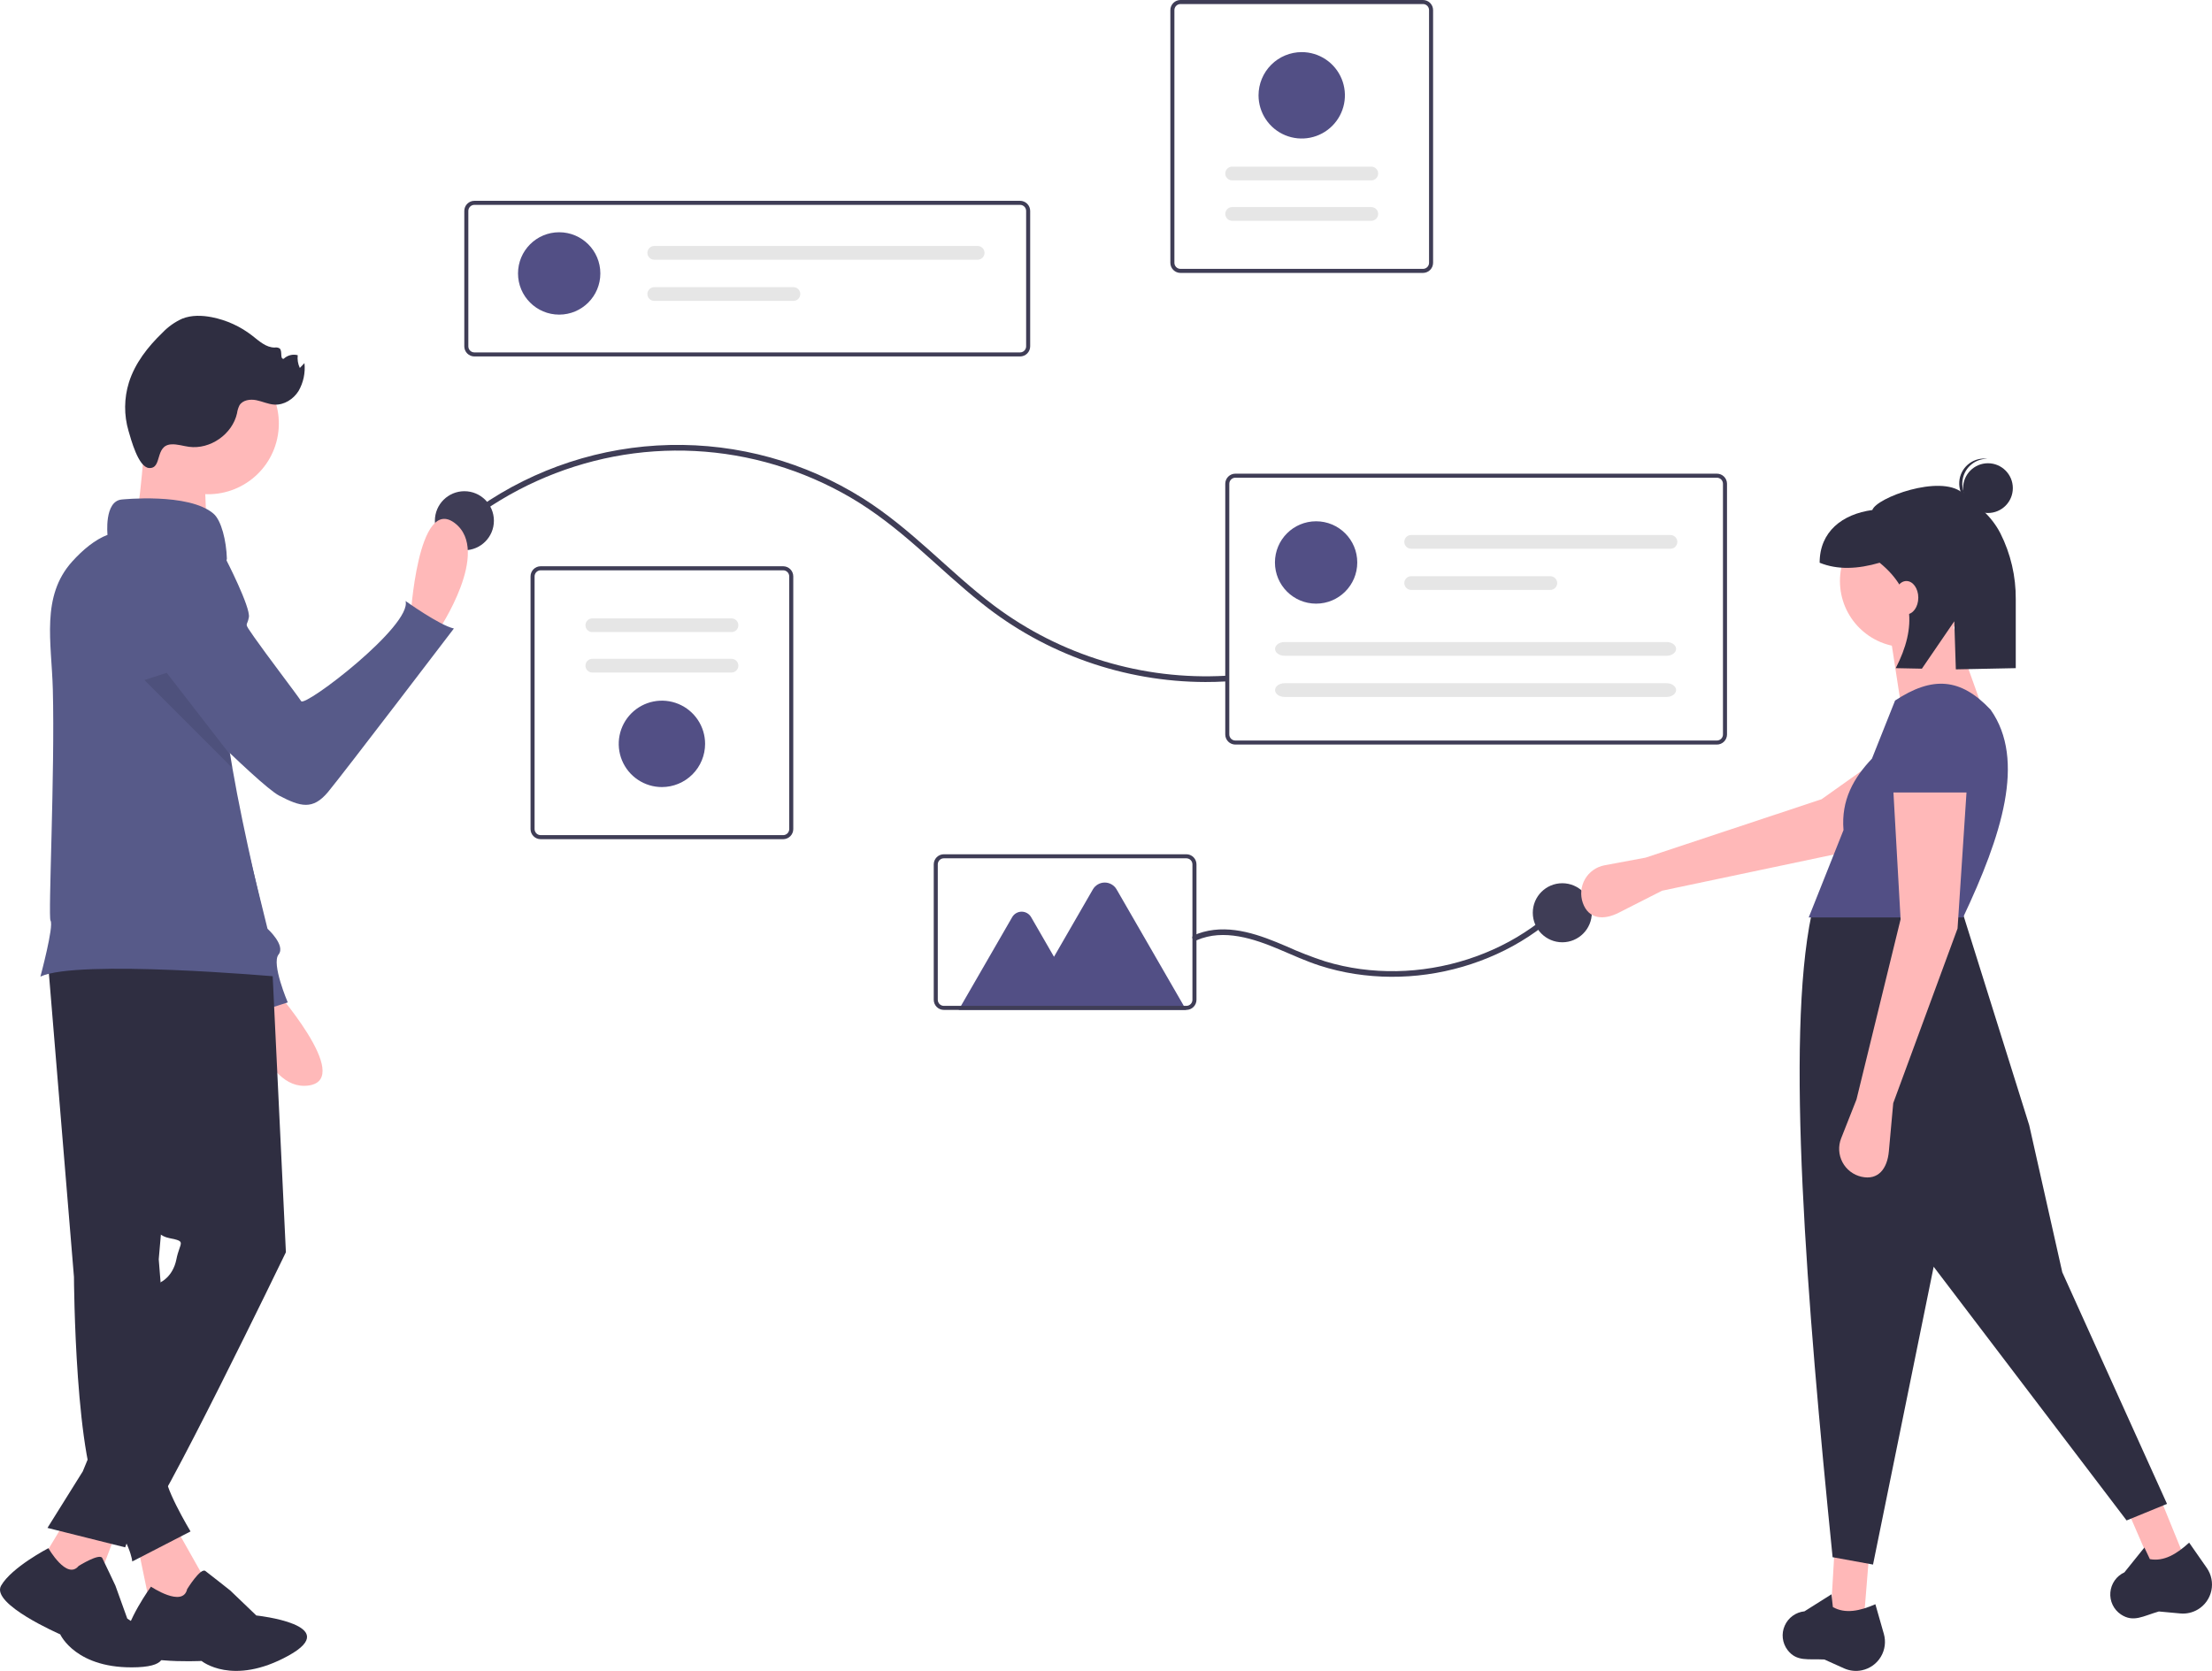 <svg width="450" height="340" viewBox="0 0 450 340" fill="none" xmlns="http://www.w3.org/2000/svg">
<path d="M207.519 72.533H96.51C95.965 72.532 95.442 72.315 95.057 71.93C94.671 71.544 94.454 71.021 94.454 70.476V42.919C94.454 42.374 94.671 41.851 95.057 41.465C95.442 41.08 95.965 40.863 96.51 40.862H207.519C208.064 40.863 208.586 41.08 208.972 41.465C209.357 41.851 209.574 42.374 209.575 42.919V70.476C209.574 71.021 209.357 71.544 208.972 71.93C208.586 72.315 208.064 72.532 207.519 72.533ZM96.51 41.685C96.183 41.685 95.869 41.816 95.638 42.047C95.407 42.278 95.276 42.592 95.276 42.919V70.476C95.276 70.803 95.407 71.117 95.638 71.348C95.869 71.579 96.183 71.71 96.51 71.71H207.519C207.846 71.71 208.16 71.579 208.391 71.348C208.622 71.117 208.752 70.803 208.752 70.476V42.919C208.752 42.592 208.622 42.278 208.391 42.047C208.16 41.816 207.846 41.685 207.519 41.685L96.51 41.685Z" fill="#3F3D56"/>
<path d="M113.758 64.02C118.383 64.02 122.132 60.268 122.132 55.64C122.132 51.012 118.383 47.26 113.758 47.26C109.133 47.26 105.384 51.012 105.384 55.64C105.384 60.268 109.133 64.02 113.758 64.02Z" fill="#524F85"/>
<path d="M133.098 50.054C132.728 50.054 132.373 50.201 132.111 50.463C131.849 50.725 131.702 51.08 131.702 51.45C131.702 51.821 131.849 52.176 132.111 52.438C132.373 52.7 132.728 52.847 133.098 52.847H198.893C199.263 52.847 199.618 52.7 199.88 52.438C200.142 52.176 200.289 51.821 200.289 51.45C200.289 51.08 200.142 50.725 199.88 50.463C199.618 50.201 199.263 50.054 198.893 50.054H133.098Z" fill="#E6E6E6"/>
<path d="M133.098 58.434C132.728 58.434 132.373 58.581 132.111 58.843C131.849 59.105 131.702 59.46 131.702 59.83C131.702 60.201 131.849 60.556 132.111 60.818C132.373 61.08 132.728 61.227 133.098 61.227H161.41C161.593 61.227 161.775 61.191 161.945 61.121C162.114 61.051 162.269 60.948 162.398 60.819C162.528 60.689 162.631 60.535 162.702 60.365C162.772 60.196 162.808 60.014 162.808 59.83C162.808 59.647 162.772 59.465 162.702 59.295C162.631 59.126 162.528 58.971 162.398 58.842C162.269 58.712 162.114 58.609 161.945 58.539C161.775 58.469 161.593 58.433 161.41 58.434H133.098Z" fill="#E6E6E6"/>
<path d="M159.325 170.759H109.988C109.443 170.758 108.92 170.541 108.535 170.155C108.149 169.77 107.933 169.247 107.932 168.702V117.282C107.933 116.736 108.149 116.213 108.535 115.828C108.92 115.442 109.443 115.225 109.988 115.225H159.325C159.87 115.225 160.393 115.442 160.778 115.828C161.164 116.213 161.38 116.736 161.381 117.282V168.702C161.38 169.247 161.164 169.77 160.778 170.155C160.393 170.541 159.87 170.758 159.325 170.759ZM109.988 116.047C109.661 116.048 109.347 116.178 109.116 116.409C108.885 116.641 108.755 116.954 108.754 117.282V168.702C108.755 169.029 108.885 169.343 109.116 169.574C109.347 169.805 109.661 169.935 109.988 169.936H159.325C159.652 169.935 159.966 169.805 160.197 169.574C160.428 169.343 160.558 169.029 160.559 168.702V117.282C160.558 116.954 160.428 116.641 160.197 116.409C159.966 116.178 159.652 116.048 159.325 116.047H109.988Z" fill="#3F3D56"/>
<path d="M120.501 125.828C120.13 125.828 119.775 125.975 119.514 126.237C119.252 126.499 119.105 126.854 119.105 127.225C119.105 127.595 119.252 127.951 119.514 128.212C119.775 128.474 120.13 128.622 120.501 128.622H148.813C149.183 128.622 149.538 128.474 149.799 128.212C150.061 127.951 150.208 127.595 150.208 127.225C150.208 126.854 150.061 126.499 149.799 126.237C149.538 125.975 149.183 125.828 148.813 125.828H120.501Z" fill="#E6E6E6"/>
<path d="M120.501 134.057C120.317 134.057 120.135 134.093 119.966 134.163C119.796 134.233 119.642 134.335 119.512 134.465C119.382 134.595 119.279 134.749 119.209 134.919C119.139 135.088 119.102 135.27 119.102 135.454C119.102 135.637 119.139 135.819 119.209 135.989C119.279 136.158 119.382 136.312 119.512 136.442C119.642 136.572 119.796 136.675 119.966 136.745C120.135 136.815 120.317 136.851 120.501 136.85H148.813C149.183 136.85 149.538 136.703 149.799 136.441C150.061 136.179 150.208 135.824 150.208 135.454C150.208 135.083 150.061 134.728 149.799 134.466C149.538 134.204 149.183 134.057 148.813 134.057H120.501Z" fill="#E6E6E6"/>
<path d="M134.657 160.155C132.919 160.155 131.221 159.639 129.776 158.673C128.331 157.707 127.205 156.334 126.54 154.728C125.875 153.122 125.702 151.354 126.04 149.649C126.379 147.943 127.216 146.377 128.445 145.147C129.673 143.918 131.239 143.081 132.943 142.741C134.647 142.402 136.413 142.576 138.019 143.242C139.624 143.907 140.996 145.034 141.961 146.48C142.926 147.925 143.442 149.625 143.442 151.364C143.439 153.695 142.513 155.929 140.866 157.577C139.219 159.225 136.986 160.152 134.657 160.155Z" fill="#524F85"/>
<path d="M240.149 0H289.486C290.031 0.001 290.554 0.218 290.939 0.603C291.324 0.989 291.541 1.512 291.542 2.057V53.477C291.541 54.022 291.324 54.545 290.939 54.931C290.554 55.317 290.031 55.534 289.486 55.534H240.149C239.604 55.534 239.081 55.317 238.696 54.931C238.31 54.545 238.093 54.022 238.093 53.477V2.057C238.093 1.512 238.31 0.989 238.696 0.603C239.081 0.218 239.604 0.001 240.149 0ZM289.486 54.711C289.813 54.711 290.127 54.581 290.358 54.349C290.589 54.118 290.719 53.804 290.72 53.477V2.057C290.719 1.73 290.589 1.416 290.358 1.185C290.127 0.953 289.813 0.823 289.486 0.823H240.149C239.822 0.823 239.508 0.953 239.277 1.185C239.046 1.416 238.915 1.73 238.915 2.057V53.477C238.915 53.804 239.046 54.118 239.277 54.349C239.508 54.581 239.822 54.711 240.149 54.711H289.486Z" fill="#3F3D56"/>
<path d="M278.973 44.931C279.343 44.931 279.698 44.783 279.96 44.521C280.222 44.26 280.369 43.904 280.369 43.534C280.369 43.163 280.222 42.808 279.96 42.546C279.698 42.284 279.343 42.137 278.973 42.137H250.661C250.291 42.137 249.936 42.284 249.675 42.546C249.413 42.808 249.266 43.163 249.266 43.534C249.266 43.904 249.413 44.26 249.675 44.521C249.936 44.783 250.291 44.931 250.661 44.931H278.973Z" fill="#E6E6E6"/>
<path d="M278.973 36.702C279.343 36.702 279.698 36.555 279.96 36.293C280.222 36.031 280.369 35.675 280.369 35.305C280.369 34.935 280.222 34.579 279.96 34.318C279.698 34.056 279.343 33.908 278.973 33.908H250.661C250.291 33.908 249.936 34.056 249.675 34.318C249.413 34.579 249.266 34.935 249.266 35.305C249.266 35.675 249.413 36.031 249.675 36.293C249.936 36.555 250.291 36.702 250.661 36.702H278.973Z" fill="#E6E6E6"/>
<path d="M264.817 10.604C266.555 10.604 268.253 11.119 269.698 12.085C271.143 13.051 272.269 14.424 272.934 16.031C273.599 17.637 273.773 19.405 273.434 21.11C273.095 22.815 272.258 24.382 271.029 25.611C269.801 26.841 268.235 27.678 266.531 28.017C264.827 28.357 263.061 28.183 261.455 27.517C259.85 26.852 258.478 25.725 257.513 24.279C256.548 22.834 256.032 21.134 256.032 19.395C256.035 17.064 256.961 14.83 258.608 13.181C260.255 11.533 262.488 10.606 264.817 10.604Z" fill="#524F85"/>
<path d="M95.088 106.38C103.818 99.613 114.019 94.999 124.863 92.91C135.793 90.826 147.064 91.405 157.723 94.6C163.081 96.196 168.229 98.429 173.058 101.249C177.977 104.127 182.423 107.67 186.7 111.421C191.033 115.221 195.223 119.19 199.746 122.768C212.659 133.097 228.69 138.741 245.222 138.777C246.588 138.779 247.953 138.741 249.316 138.664C250.056 138.623 250.06 137.467 249.316 137.508C232.465 138.436 215.824 133.404 202.307 123.292C197.619 119.784 193.338 115.773 188.968 111.887C184.732 108.118 180.382 104.453 175.575 101.425C163.818 94.013 150.14 90.229 136.248 90.546C122.356 90.863 108.865 95.266 97.457 103.207C96.373 103.962 95.313 104.75 94.271 105.562C93.685 106.019 94.508 106.832 95.088 106.38V106.38Z" fill="#3F3D56"/>
<path d="M94.475 111.968C97.79 111.968 100.478 109.278 100.478 105.96C100.478 102.642 97.79 99.952 94.475 99.952C91.159 99.952 88.471 102.642 88.471 105.96C88.471 109.278 91.159 111.968 94.475 111.968Z" fill="#3F3D56"/>
<path d="M317.827 191.739C321.143 191.739 323.831 189.049 323.831 185.731C323.831 182.412 321.143 179.722 317.827 179.722C314.512 179.722 311.824 182.412 311.824 185.731C311.824 189.049 314.512 191.739 317.827 191.739Z" fill="#3F3D56"/>
<path d="M349.28 151.506H251.316C250.771 151.505 250.249 151.288 249.863 150.902C249.478 150.517 249.261 149.994 249.261 149.448V98.44C249.261 97.895 249.478 97.372 249.863 96.986C250.249 96.6 250.771 96.383 251.316 96.383H349.28C349.825 96.383 350.347 96.6 350.733 96.986C351.118 97.372 351.335 97.895 351.336 98.44V149.448C351.335 149.994 351.118 150.517 350.733 150.902C350.347 151.288 349.825 151.505 349.28 151.506ZM251.316 97.206C250.989 97.206 250.676 97.336 250.444 97.568C250.213 97.799 250.083 98.113 250.083 98.44V149.448C250.083 149.776 250.213 150.089 250.444 150.321C250.676 150.552 250.989 150.682 251.316 150.683H349.28C349.607 150.682 349.92 150.552 350.152 150.321C350.383 150.089 350.513 149.776 350.513 149.448V98.44C350.513 98.113 350.383 97.799 350.152 97.568C349.92 97.336 349.607 97.206 349.28 97.206H251.316Z" fill="#3F3D56"/>
<path d="M267.743 122.832C272.367 122.832 276.116 119.081 276.116 114.452C276.116 109.824 272.367 106.073 267.743 106.073C263.118 106.073 259.369 109.824 259.369 114.452C259.369 119.081 263.118 122.832 267.743 122.832Z" fill="#524F85"/>
<path d="M287.082 108.866C286.899 108.866 286.717 108.901 286.547 108.971C286.378 109.041 286.224 109.144 286.094 109.274C285.964 109.404 285.861 109.558 285.791 109.727C285.72 109.897 285.684 110.079 285.684 110.263C285.684 110.446 285.72 110.628 285.791 110.798C285.861 110.967 285.964 111.121 286.094 111.251C286.224 111.381 286.378 111.484 286.547 111.554C286.717 111.624 286.899 111.66 287.082 111.659H339.832C340.202 111.659 340.557 111.512 340.819 111.25C341.08 110.988 341.227 110.633 341.227 110.263C341.227 109.892 341.08 109.537 340.819 109.275C340.557 109.013 340.202 108.866 339.832 108.866H287.082Z" fill="#E6E6E6"/>
<path d="M287.082 117.246C286.899 117.245 286.717 117.281 286.547 117.351C286.378 117.421 286.224 117.524 286.094 117.654C285.964 117.784 285.861 117.938 285.791 118.107C285.72 118.277 285.684 118.459 285.684 118.642C285.684 118.826 285.72 119.008 285.791 119.178C285.861 119.347 285.964 119.501 286.094 119.631C286.224 119.761 286.378 119.863 286.547 119.934C286.717 120.004 286.899 120.039 287.082 120.039H315.394C315.764 120.039 316.119 119.892 316.381 119.63C316.643 119.368 316.79 119.013 316.79 118.642C316.79 118.272 316.643 117.917 316.381 117.655C316.119 117.393 315.764 117.246 315.394 117.246H287.082Z" fill="#E6E6E6"/>
<path d="M261.32 130.643C260.258 130.643 259.394 131.269 259.394 132.039C259.394 132.81 260.258 133.436 261.32 133.436H339.051C340.113 133.436 340.976 132.81 340.976 132.039C340.976 131.269 340.113 130.643 339.051 130.643H261.32Z" fill="#E6E6E6"/>
<path d="M261.32 139.023C260.258 139.023 259.394 139.649 259.394 140.419C259.394 141.189 260.258 141.816 261.32 141.816H339.051C340.113 141.816 340.976 141.189 340.976 140.419C340.976 139.649 340.113 139.023 339.051 139.023H261.32Z" fill="#E6E6E6"/>
<path d="M243.441 191.324C248.968 188.925 255.139 191.016 260.348 193.228C263.031 194.367 265.685 195.582 268.461 196.481C270.797 197.236 273.189 197.803 275.615 198.178C280.483 198.924 285.433 198.954 290.31 198.268C295.211 197.584 299.988 196.194 304.491 194.141C308.97 192.11 313.109 189.402 316.765 186.111C317.23 185.691 317.686 185.261 318.133 184.821C318.665 184.3 317.848 183.482 317.316 184.004C313.796 187.438 309.755 190.292 305.343 192.462C300.949 194.624 296.262 196.131 291.432 196.934C286.586 197.752 281.644 197.837 276.773 197.187C274.343 196.858 271.943 196.336 269.596 195.626C266.9 194.748 264.255 193.72 261.674 192.547C256.416 190.287 250.574 188.075 244.797 189.633C244.135 189.816 243.487 190.048 242.858 190.326C242.178 190.621 242.766 191.617 243.441 191.324V191.324Z" fill="#3F3D56"/>
<path d="M241.306 205.503H195.023L205.915 186.624C206.11 186.286 206.391 186.005 206.729 185.809C207.067 185.614 207.451 185.511 207.841 185.511C208.232 185.511 208.615 185.614 208.953 185.809C209.292 186.005 209.572 186.286 209.768 186.624L214.42 194.689L222.332 180.976C222.576 180.552 222.928 180.201 223.351 179.956C223.775 179.711 224.255 179.583 224.744 179.583C225.233 179.583 225.713 179.711 226.136 179.956C226.559 180.201 226.911 180.552 227.155 180.976L241.306 205.503Z" fill="#524F85"/>
<path d="M241.35 205.498H192.012C191.467 205.498 190.945 205.281 190.559 204.895C190.174 204.509 189.957 203.987 189.957 203.441V175.885C189.957 175.339 190.174 174.816 190.559 174.431C190.945 174.045 191.467 173.828 192.012 173.828H241.35C241.895 173.828 242.417 174.045 242.803 174.431C243.188 174.816 243.405 175.339 243.406 175.885V203.441C243.405 203.987 243.188 204.509 242.803 204.895C242.417 205.281 241.895 205.498 241.35 205.498ZM192.012 174.65C191.685 174.651 191.372 174.781 191.14 175.012C190.909 175.244 190.779 175.557 190.779 175.885V203.441C190.779 203.768 190.909 204.082 191.14 204.313C191.372 204.545 191.685 204.675 192.012 204.675H241.35C241.677 204.675 241.99 204.545 242.222 204.313C242.453 204.082 242.583 203.768 242.583 203.441V175.885C242.583 175.557 242.453 175.244 242.222 175.012C241.99 174.781 241.677 174.651 241.35 174.65H192.012Z" fill="#3F3D56"/>
<path d="M338.119 181.246L329.325 185.715C326.186 187.31 323.157 187.037 321.997 183.711C321.721 182.92 321.619 182.078 321.698 181.243C321.777 180.409 322.036 179.601 322.456 178.876C322.876 178.15 323.447 177.524 324.131 177.041C324.816 176.557 325.596 176.227 326.42 176.073L334.778 174.512L370.575 162.627L392.259 147.24L400.208 159.913L375.152 173.443L338.119 181.246Z" fill="#FFB8B8"/>
<path d="M379.172 329.583L372.443 328.461L373.191 315.742H380.293L379.172 329.583Z" fill="#FFB8B8"/>
<path d="M444.475 317.161L437.964 319.193L432.903 307.503L439.243 304.3L444.475 317.161Z" fill="#FFB8B8"/>
<path d="M440.849 306.016L432.625 309.383L393.376 257.761L381.041 318.361L372.817 316.864C367.541 264.62 363.24 211.33 368.518 186.127L398.983 184.817L412.814 228.958L419.542 258.883L440.849 306.016Z" fill="#2F2E41"/>
<path d="M378.801 339.869C377.571 340.133 376.289 339.996 375.141 339.48L371.144 337.68C367.793 337.507 365.511 338.175 363.645 335.739C363.118 335.042 362.788 334.217 362.687 333.35C362.587 332.482 362.72 331.603 363.074 330.805C363.424 330.004 363.981 329.31 364.688 328.795C365.395 328.281 366.226 327.964 367.095 327.877L372.585 324.415L372.873 327.01C375.382 328.433 378.361 327.818 381.518 326.433L383.241 332.469C383.463 333.247 383.523 334.062 383.418 334.865C383.312 335.667 383.042 336.439 382.626 337.133C382.21 337.827 381.656 338.428 380.998 338.898C380.34 339.369 379.592 339.699 378.801 339.869Z" fill="#2F2E41"/>
<path d="M447.14 327.489C446.062 328.138 444.805 328.426 443.552 328.31L439.187 327.907C435.962 328.833 434.02 330.206 431.464 328.508C430.74 328.02 430.16 327.348 429.784 326.56C429.407 325.772 429.248 324.897 429.323 324.027C429.395 323.155 429.697 322.318 430.198 321.602C430.699 320.886 431.382 320.316 432.177 319.951L436.246 314.893L437.36 317.254C440.195 317.784 442.813 316.234 445.35 313.899L448.938 319.047C449.4 319.711 449.722 320.463 449.882 321.256C450.042 322.049 450.038 322.867 449.87 323.659C449.701 324.45 449.372 325.199 448.902 325.857C448.433 326.516 447.833 327.072 447.14 327.489Z" fill="#2F2E41"/>
<path d="M387.769 131.699C395.201 131.699 401.226 125.67 401.226 118.233C401.226 110.795 395.201 104.766 387.769 104.766C380.337 104.766 374.312 110.795 374.312 118.233C374.312 125.67 380.337 131.699 387.769 131.699Z" fill="#FFB8B8"/>
<path d="M404.216 146.662L386.647 142.921L384.405 128.333L396.74 125.714L404.216 146.662Z" fill="#FFB8B8"/>
<path d="M399.357 186.688H367.957L375.035 168.906C374.521 162.787 377.112 158.287 380.821 154.369L385.526 142.547C393.129 137.54 398.86 137.914 404.964 144.418C412.201 154.671 407.191 170.084 399.357 186.688Z" fill="#524F85"/>
<path d="M385.152 224.469L384.259 234.299C383.941 237.807 382.1 240.23 378.668 239.445C377.851 239.258 377.084 238.897 376.42 238.386C375.756 237.875 375.21 237.227 374.819 236.485C374.428 235.743 374.203 234.926 374.157 234.089C374.111 233.252 374.247 232.415 374.554 231.635L377.676 223.721L386.648 187.062L385.152 160.503H400.105L398.236 188.932L385.152 224.469Z" fill="#FFB8B8"/>
<path d="M401.226 161.251H384.031L385.236 150.026C385.316 148.084 386.117 146.243 387.484 144.862C388.851 143.482 390.683 142.663 392.623 142.566C393.65 142.515 394.678 142.668 395.646 143.016C396.614 143.365 397.504 143.902 398.263 144.597C399.022 145.292 399.636 146.131 400.069 147.065C400.502 147.999 400.746 149.009 400.787 150.038L401.226 161.251Z" fill="#524F85"/>
<path d="M404.424 104.386C407.217 104.386 409.482 102.12 409.482 99.324C409.482 96.529 407.217 94.263 404.424 94.263C401.63 94.263 399.366 96.529 399.366 99.324C399.366 102.12 401.63 104.386 404.424 104.386Z" fill="#2F2E41"/>
<path d="M399.212 98.085C399.295 96.801 399.864 95.597 400.804 94.718C401.743 93.839 402.982 93.351 404.268 93.354C404.163 93.341 404.06 93.325 403.953 93.318C402.615 93.233 401.298 93.683 400.291 94.569C399.284 95.455 398.67 96.705 398.584 98.045C398.498 99.384 398.947 100.702 399.832 101.71C400.717 102.719 401.966 103.334 403.304 103.42C403.411 103.427 403.515 103.425 403.621 103.425C402.345 103.263 401.179 102.621 400.36 101.629C399.54 100.637 399.13 99.369 399.212 98.085Z" fill="#2F2E41"/>
<path d="M399.183 100.247C394.672 96.502 381.734 101.261 380.899 103.779C374.799 104.611 370.18 108.172 370.18 114.505V114.505C373.807 115.992 377.931 115.809 382.39 114.505C389.498 120.302 389.985 127.589 385.663 135.958L390.981 136.065L397.572 126.424L397.888 136.203L410.078 135.958V121.944C410.117 117.284 409.045 112.682 406.951 108.52C405.052 104.827 402.104 102.671 399.183 100.247Z" fill="#2F2E41"/>
<path d="M387.832 125.007C389.168 125.007 390.251 123.489 390.251 121.618C390.251 119.746 389.168 118.229 387.832 118.229C386.496 118.229 385.413 119.746 385.413 121.618C385.413 123.489 386.496 125.007 387.832 125.007Z" fill="#FFB8B8"/>
<path d="M83.491 125.918C83.491 125.918 84.947 100.698 92.506 106.429C100.065 112.159 89.205 128.257 89.205 128.257L83.491 125.918Z" fill="#FFB9B9"/>
<path d="M55.368 200.726C55.368 200.726 72.159 219.59 62.765 220.886C53.371 222.183 49.675 203.116 49.675 203.116L55.368 200.726Z" fill="#FFB9B9"/>
<path d="M33.458 111.436C35.565 111.991 37.462 113.157 38.909 114.787C40.357 116.417 41.291 118.439 41.594 120.598L46.935 158.641L54.423 188.986C54.423 188.986 58.166 192.358 56.669 194.231C55.171 196.104 58.541 203.972 58.541 203.972L49.181 206.969C49.181 206.969 48.058 199.101 46.186 198.727C44.541 198.398 26.126 149.169 21.688 137.243C21.076 135.599 20.729 134.664 20.729 134.664C20.729 134.664 21.478 109.563 33.458 111.436Z" fill="#575A89"/>
<path d="M35.167 309.823L40.916 320.018C45.368 329.529 41.412 331.257 30.497 326.542L28.008 314.504L35.167 309.823Z" fill="#FFB9B9"/>
<path d="M38.068 323.372C38.068 323.372 40.797 318.926 41.784 319.67C42.771 320.415 46.842 323.639 46.842 323.639L52.145 328.722C52.145 328.722 70.061 330.618 58.677 336.9C47.293 343.182 41.001 337.973 41.001 337.973C41.001 337.973 25.056 338.803 25.313 334.351C25.571 329.899 30.713 322.856 30.713 322.856C30.713 322.856 37.194 327.204 38.068 323.372Z" fill="#2F2E41"/>
<path d="M9.657 194.587L15.047 259.845C15.047 259.845 15.226 298.857 20.975 306.407C26.724 313.958 26.904 317.733 26.904 317.733L38.76 311.621C38.76 311.621 32.652 301.436 33.91 299.876C34.685 298.888 35.237 297.742 35.527 296.52L32.293 256.25L38.401 186.137L9.657 194.587Z" fill="#2F2E41"/>
<path d="M24.388 309.823L19.358 323.126L7.95 318.354L13.969 308.385L24.388 309.823Z" fill="#FFB9B9"/>
<path d="M15.997 318.646C15.997 318.646 20.275 315.97 20.81 317.04C21.345 318.11 23.484 322.66 23.484 322.66L25.891 329.349C25.891 329.349 40.598 338.715 28.03 339.25C15.462 339.786 12.253 332.561 12.253 332.561C12.253 332.561 -1.919 326.406 0.22 322.659C2.359 318.913 9.846 315.028 9.846 315.028C9.846 315.028 13.59 321.589 15.997 318.646Z" fill="#2F2E41"/>
<path d="M55.288 194.766L58.162 254.811C58.162 254.811 31.934 309.104 29.059 310.542C28.203 310.985 27.444 311.594 26.826 312.336C26.209 313.077 25.747 313.934 25.466 314.857L9.657 310.902L16.843 299.396L32.652 260.924C32.652 260.924 35.167 259.845 35.886 256.25C36.605 252.654 38.042 252.654 34.449 251.935C30.856 251.216 30.856 247.62 30.856 247.62L18.999 192.969L55.288 194.766Z" fill="#2F2E41"/>
<path d="M56.539 88.485C57.811 80.645 52.49 73.257 44.655 71.985C36.821 70.713 29.439 76.037 28.167 83.878C26.896 91.718 32.216 99.106 40.051 100.378C47.886 101.65 55.268 96.326 56.539 88.485Z" fill="#FFB9B9"/>
<path d="M29.598 87.08C29.598 87.08 28.52 105.418 27.083 107.215C25.646 109.013 42.174 108.654 42.174 108.654C42.174 108.654 41.096 93.193 42.174 91.755C43.252 90.316 29.598 87.08 29.598 87.08Z" fill="#FFB9B9"/>
<path d="M56.364 198.722C56.364 198.722 15.764 195.127 8.221 198.722C8.221 198.722 10.998 188.413 10.28 187.336C9.758 186.548 11.198 157.183 10.746 140.244C10.49 130.686 8.286 121.351 14.692 114.255C16.873 111.844 19.305 109.821 21.872 108.832C21.872 108.832 21.155 102.002 24.747 101.643C24.747 101.643 38.403 100.202 43.431 104.52C45.038 105.89 46.049 110.068 46.156 113.667C43.668 125.911 44.549 139.498 46.832 153.593C46.971 154.488 47.125 155.388 47.279 156.288C49.702 170.266 53.364 184.678 56.364 198.722Z" fill="#575A89"/>
<path d="M34.845 90.419C36.061 90.347 37.247 90.758 38.454 90.918C42.773 91.492 47.265 88.356 48.218 84.103C48.295 83.536 48.464 82.986 48.718 82.474C49.383 81.388 50.896 81.181 52.144 81.431C53.392 81.681 54.574 82.265 55.845 82.332C57.807 82.435 59.691 81.226 60.736 79.562C61.724 77.844 62.145 75.859 61.937 73.888L60.996 74.876C60.614 74.067 60.466 73.166 60.57 72.278C60.072 72.145 59.548 72.142 59.048 72.27C58.548 72.398 58.09 72.652 57.716 73.008C56.887 73.097 57.513 71.469 56.897 70.906C56.597 70.722 56.24 70.655 55.894 70.719C54.13 70.736 52.702 69.385 51.312 68.298C48.903 66.419 46.086 65.133 43.089 64.544C41.096 64.156 38.978 64.093 37.088 64.835C35.563 65.521 34.187 66.498 33.036 67.712C30.078 70.558 27.459 73.903 26.228 77.82C25.228 81.029 25.2 84.463 26.147 87.688C26.643 89.362 28.137 95.098 30.325 95.232C33.074 95.4 31.424 90.624 34.845 90.419Z" fill="#2F2E41"/>
<path d="M40.794 113.201L45.943 113.753C45.943 113.753 50.997 123.566 50.63 125.613C50.263 127.66 49.464 126.417 51.739 129.692C54.014 132.967 60.469 141.432 61.269 142.674C62.068 143.917 83.86 127.278 82.506 122.292C82.506 122.292 89.388 127.233 92.337 127.891C92.337 127.891 69.878 157.367 66.748 161.139C63.619 164.911 61.1 164.137 56.799 161.9C52.498 159.663 30.738 137.354 30.738 137.354L40.794 113.201Z" fill="#575A89"/>
<path opacity="0.1" d="M47.279 156.288L29.383 138.379L33.912 136.901L46.832 153.593C46.971 154.488 47.125 155.388 47.279 156.288Z" fill="black"/>
</svg>
